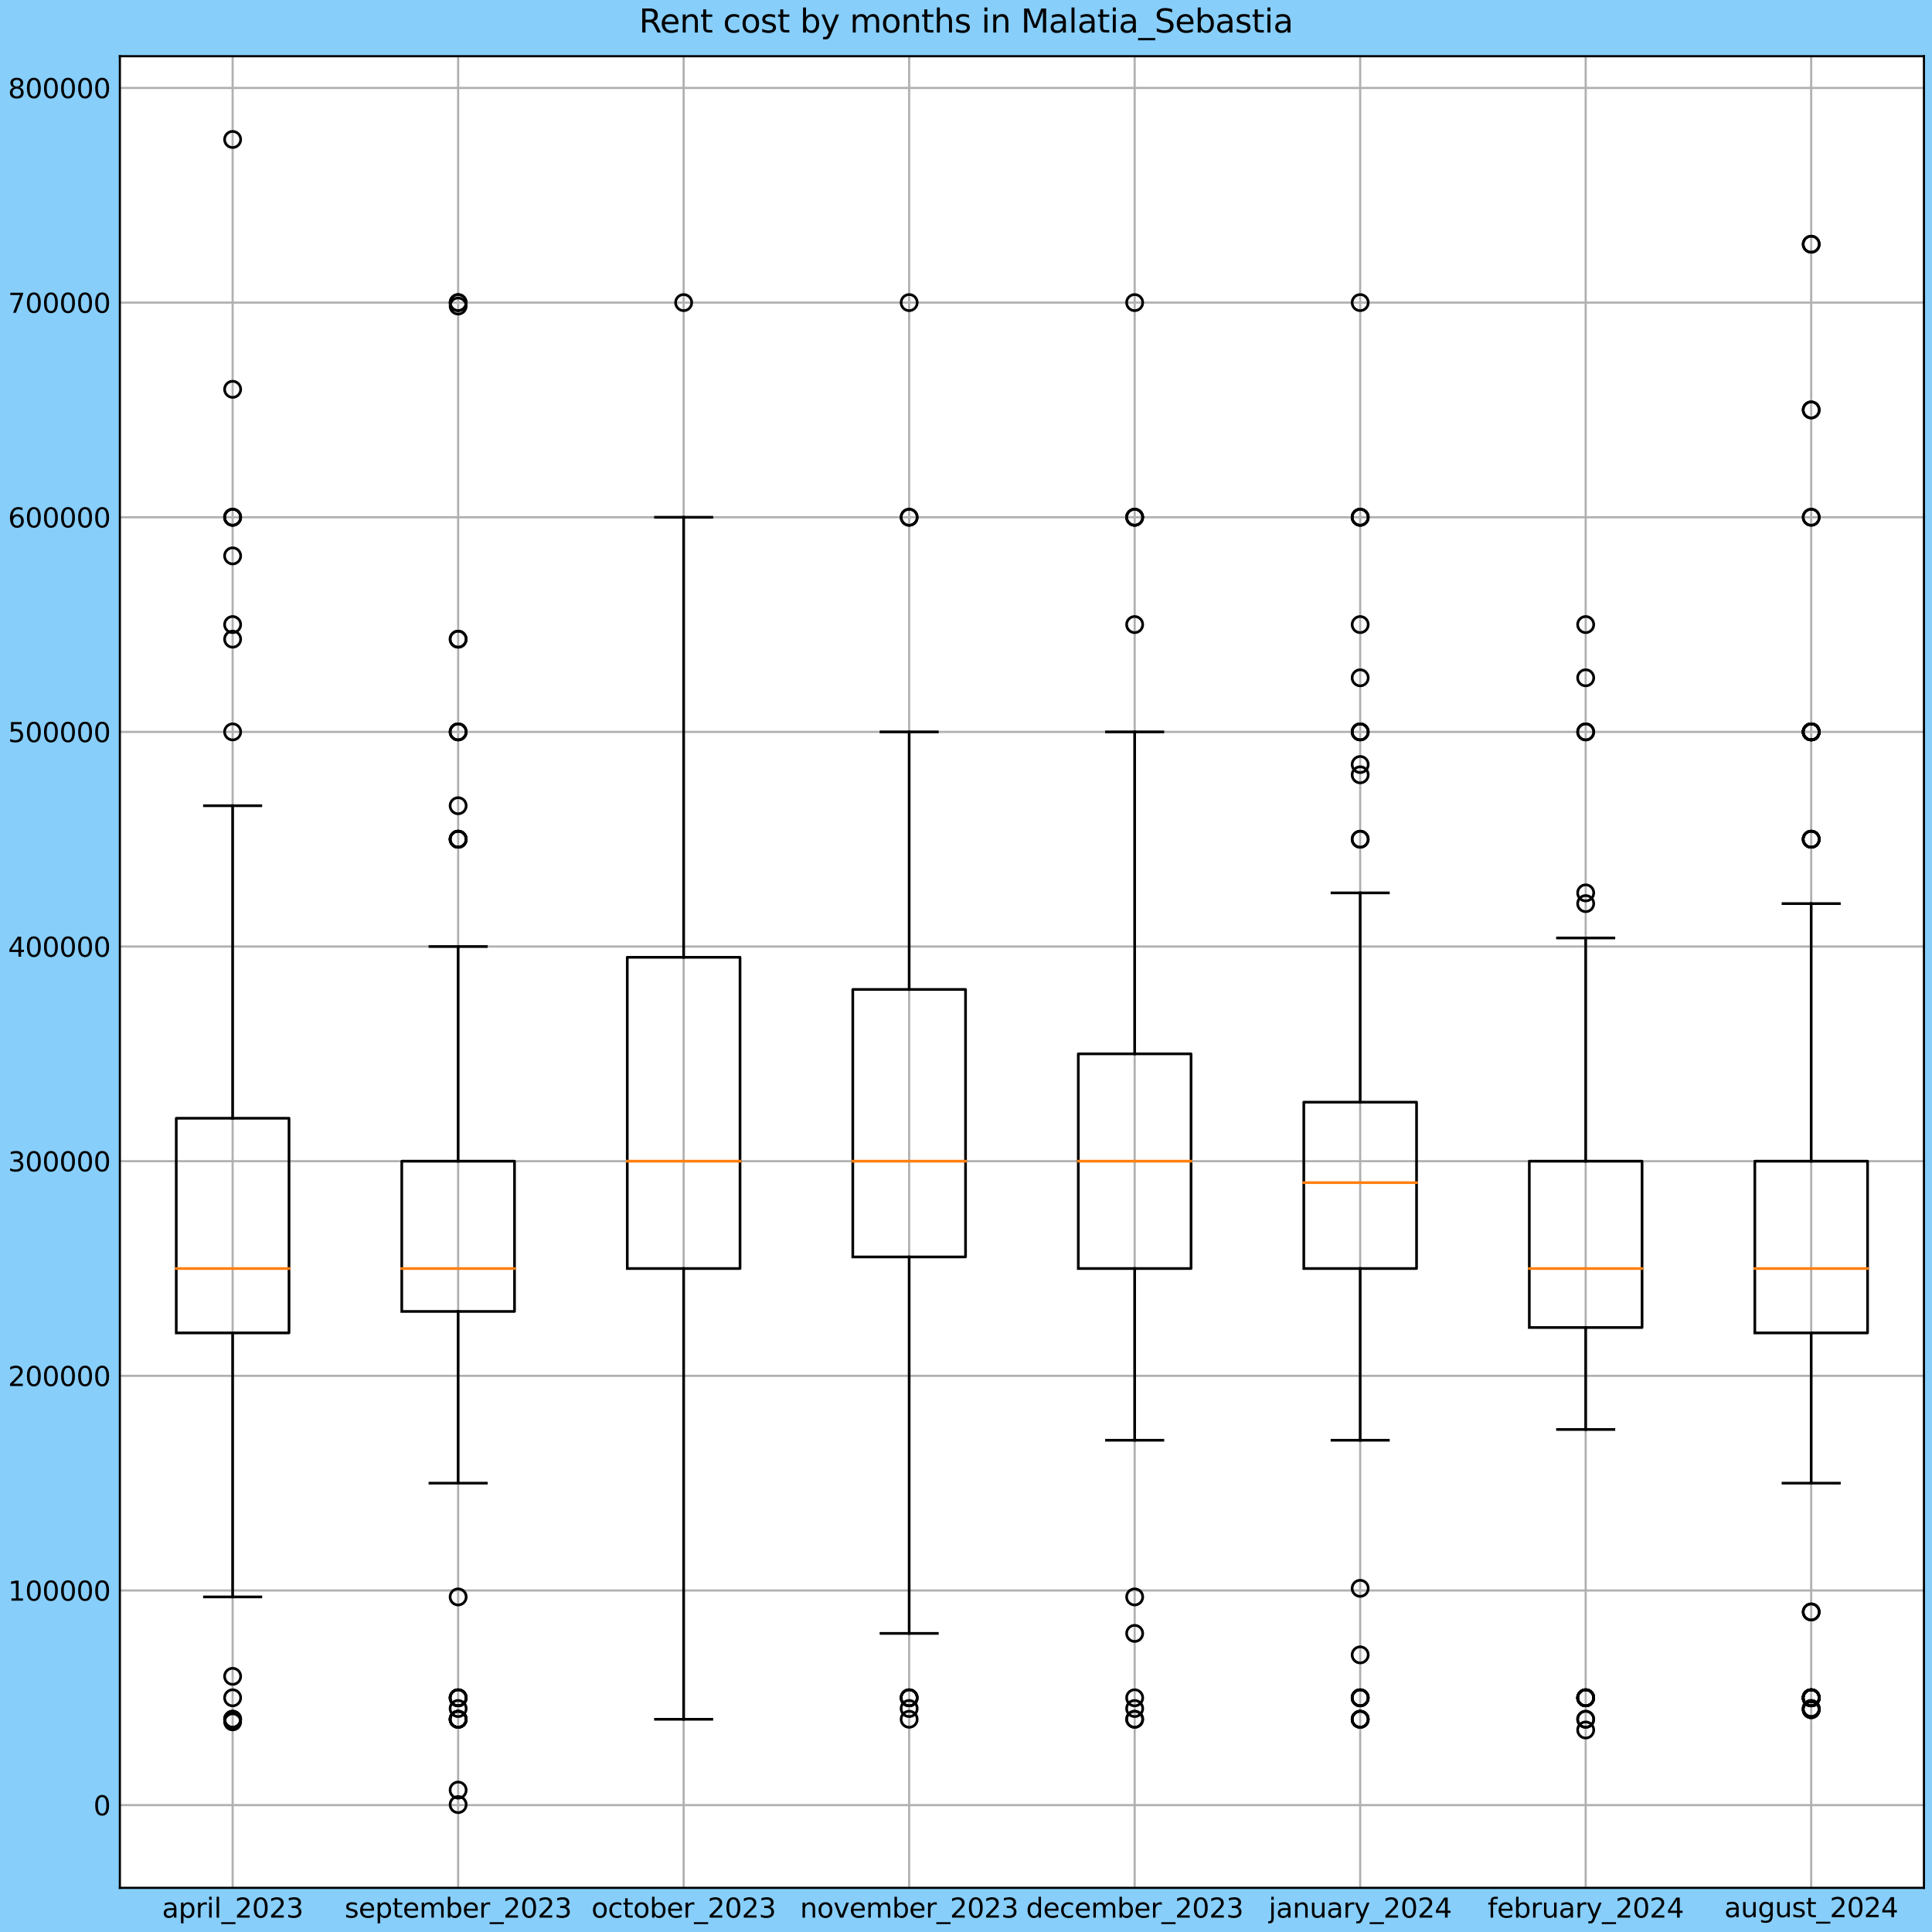 <?xml version="1.0" encoding="utf-8" standalone="no"?>
<!DOCTYPE svg PUBLIC "-//W3C//DTD SVG 1.1//EN"
  "http://www.w3.org/Graphics/SVG/1.1/DTD/svg11.dtd">
<svg xmlns:xlink="http://www.w3.org/1999/xlink" width="720pt" height="720pt" viewBox="0 0 720 720" xmlns="http://www.w3.org/2000/svg" version="1.1">
 <defs>
  <style type="text/css">*{stroke-linejoin: round; stroke-linecap: butt}</style>
 </defs>
 <g id="figure_1">
  <g id="patch_1">
   <path d="M 0 720 
L 720 720 
L 720 0 
L 0 0 
z
" style="fill: #87cefa"/>
  </g>
  <g id="axes_1">
   <g id="patch_2">
    <path d="M 44.675 703.544 
L 717 703.544 
L 717 20.948 
L 44.675 20.948 
z
" style="fill: #ffffff"/>
   </g>
   <g id="matplotlib.axis_1">
    <g id="xtick_1">
     <g id="line2d_1">
      <path d="M 86.696 703.544 
L 86.696 20.948 
" clip-path="url(#p830fafa61a)" style="fill: none; stroke: #b0b0b0; stroke-width: 0.8; stroke-linecap: square"/>
     </g>
     <g id="line2d_2"/>
     <g id="text_1">
      <!-- april_2023 -->
      <g transform="translate(60.399 714.642)scale(0.1 -0.1)">
       <defs>
        <path id="DejaVuSans-61" d="M 2194 1759 
Q 1497 1759 1228 1600 
Q 959 1441 959 1056 
Q 959 750 1161 570 
Q 1363 391 1709 391 
Q 2188 391 2477 730 
Q 2766 1069 2766 1631 
L 2766 1759 
L 2194 1759 
z
M 3341 1997 
L 3341 0 
L 2766 0 
L 2766 531 
Q 2569 213 2275 61 
Q 1981 -91 1556 -91 
Q 1019 -91 701 211 
Q 384 513 384 1019 
Q 384 1609 779 1909 
Q 1175 2209 1959 2209 
L 2766 2209 
L 2766 2266 
Q 2766 2663 2505 2880 
Q 2244 3097 1772 3097 
Q 1472 3097 1187 3025 
Q 903 2953 641 2809 
L 641 3341 
Q 956 3463 1253 3523 
Q 1550 3584 1831 3584 
Q 2591 3584 2966 3190 
Q 3341 2797 3341 1997 
z
" transform="scale(0.016)"/>
        <path id="DejaVuSans-70" d="M 1159 525 
L 1159 -1331 
L 581 -1331 
L 581 3500 
L 1159 3500 
L 1159 2969 
Q 1341 3281 1617 3432 
Q 1894 3584 2278 3584 
Q 2916 3584 3314 3078 
Q 3713 2572 3713 1747 
Q 3713 922 3314 415 
Q 2916 -91 2278 -91 
Q 1894 -91 1617 61 
Q 1341 213 1159 525 
z
M 3116 1747 
Q 3116 2381 2855 2742 
Q 2594 3103 2138 3103 
Q 1681 3103 1420 2742 
Q 1159 2381 1159 1747 
Q 1159 1113 1420 752 
Q 1681 391 2138 391 
Q 2594 391 2855 752 
Q 3116 1113 3116 1747 
z
" transform="scale(0.016)"/>
        <path id="DejaVuSans-72" d="M 2631 2963 
Q 2534 3019 2420 3045 
Q 2306 3072 2169 3072 
Q 1681 3072 1420 2755 
Q 1159 2438 1159 1844 
L 1159 0 
L 581 0 
L 581 3500 
L 1159 3500 
L 1159 2956 
Q 1341 3275 1631 3429 
Q 1922 3584 2338 3584 
Q 2397 3584 2469 3576 
Q 2541 3569 2628 3553 
L 2631 2963 
z
" transform="scale(0.016)"/>
        <path id="DejaVuSans-69" d="M 603 3500 
L 1178 3500 
L 1178 0 
L 603 0 
L 603 3500 
z
M 603 4863 
L 1178 4863 
L 1178 4134 
L 603 4134 
L 603 4863 
z
" transform="scale(0.016)"/>
        <path id="DejaVuSans-6c" d="M 603 4863 
L 1178 4863 
L 1178 0 
L 603 0 
L 603 4863 
z
" transform="scale(0.016)"/>
        <path id="DejaVuSans-5f" d="M 3263 -1063 
L 3263 -1509 
L -63 -1509 
L -63 -1063 
L 3263 -1063 
z
" transform="scale(0.016)"/>
        <path id="DejaVuSans-32" d="M 1228 531 
L 3431 531 
L 3431 0 
L 469 0 
L 469 531 
Q 828 903 1448 1529 
Q 2069 2156 2228 2338 
Q 2531 2678 2651 2914 
Q 2772 3150 2772 3378 
Q 2772 3750 2511 3984 
Q 2250 4219 1831 4219 
Q 1534 4219 1204 4116 
Q 875 4013 500 3803 
L 500 4441 
Q 881 4594 1212 4672 
Q 1544 4750 1819 4750 
Q 2544 4750 2975 4387 
Q 3406 4025 3406 3419 
Q 3406 3131 3298 2873 
Q 3191 2616 2906 2266 
Q 2828 2175 2409 1742 
Q 1991 1309 1228 531 
z
" transform="scale(0.016)"/>
        <path id="DejaVuSans-30" d="M 2034 4250 
Q 1547 4250 1301 3770 
Q 1056 3291 1056 2328 
Q 1056 1369 1301 889 
Q 1547 409 2034 409 
Q 2525 409 2770 889 
Q 3016 1369 3016 2328 
Q 3016 3291 2770 3770 
Q 2525 4250 2034 4250 
z
M 2034 4750 
Q 2819 4750 3233 4129 
Q 3647 3509 3647 2328 
Q 3647 1150 3233 529 
Q 2819 -91 2034 -91 
Q 1250 -91 836 529 
Q 422 1150 422 2328 
Q 422 3509 836 4129 
Q 1250 4750 2034 4750 
z
" transform="scale(0.016)"/>
        <path id="DejaVuSans-33" d="M 2597 2516 
Q 3050 2419 3304 2112 
Q 3559 1806 3559 1356 
Q 3559 666 3084 287 
Q 2609 -91 1734 -91 
Q 1441 -91 1130 -33 
Q 819 25 488 141 
L 488 750 
Q 750 597 1062 519 
Q 1375 441 1716 441 
Q 2309 441 2620 675 
Q 2931 909 2931 1356 
Q 2931 1769 2642 2001 
Q 2353 2234 1838 2234 
L 1294 2234 
L 1294 2753 
L 1863 2753 
Q 2328 2753 2575 2939 
Q 2822 3125 2822 3475 
Q 2822 3834 2567 4026 
Q 2313 4219 1838 4219 
Q 1578 4219 1281 4162 
Q 984 4106 628 3988 
L 628 4550 
Q 988 4650 1302 4700 
Q 1616 4750 1894 4750 
Q 2613 4750 3031 4423 
Q 3450 4097 3450 3541 
Q 3450 3153 3228 2886 
Q 3006 2619 2597 2516 
z
" transform="scale(0.016)"/>
       </defs>
       <use xlink:href="#DejaVuSans-61"/>
       <use xlink:href="#DejaVuSans-70" x="61.279"/>
       <use xlink:href="#DejaVuSans-72" x="124.756"/>
       <use xlink:href="#DejaVuSans-69" x="165.869"/>
       <use xlink:href="#DejaVuSans-6c" x="193.652"/>
       <use xlink:href="#DejaVuSans-5f" x="221.436"/>
       <use xlink:href="#DejaVuSans-32" x="271.436"/>
       <use xlink:href="#DejaVuSans-30" x="335.059"/>
       <use xlink:href="#DejaVuSans-32" x="398.682"/>
       <use xlink:href="#DejaVuSans-33" x="462.305"/>
      </g>
     </g>
    </g>
    <g id="xtick_2">
     <g id="line2d_3">
      <path d="M 170.736 703.544 
L 170.736 20.948 
" clip-path="url(#p830fafa61a)" style="fill: none; stroke: #b0b0b0; stroke-width: 0.8; stroke-linecap: square"/>
     </g>
     <g id="line2d_4"/>
     <g id="text_2">
      <!-- september_2023 -->
      <g transform="translate(128.442 714.642)scale(0.1 -0.1)">
       <defs>
        <path id="DejaVuSans-73" d="M 2834 3397 
L 2834 2853 
Q 2591 2978 2328 3040 
Q 2066 3103 1784 3103 
Q 1356 3103 1142 2972 
Q 928 2841 928 2578 
Q 928 2378 1081 2264 
Q 1234 2150 1697 2047 
L 1894 2003 
Q 2506 1872 2764 1633 
Q 3022 1394 3022 966 
Q 3022 478 2636 193 
Q 2250 -91 1575 -91 
Q 1294 -91 989 -36 
Q 684 19 347 128 
L 347 722 
Q 666 556 975 473 
Q 1284 391 1588 391 
Q 1994 391 2212 530 
Q 2431 669 2431 922 
Q 2431 1156 2273 1281 
Q 2116 1406 1581 1522 
L 1381 1569 
Q 847 1681 609 1914 
Q 372 2147 372 2553 
Q 372 3047 722 3315 
Q 1072 3584 1716 3584 
Q 2034 3584 2315 3537 
Q 2597 3491 2834 3397 
z
" transform="scale(0.016)"/>
        <path id="DejaVuSans-65" d="M 3597 1894 
L 3597 1613 
L 953 1613 
Q 991 1019 1311 708 
Q 1631 397 2203 397 
Q 2534 397 2845 478 
Q 3156 559 3463 722 
L 3463 178 
Q 3153 47 2828 -22 
Q 2503 -91 2169 -91 
Q 1331 -91 842 396 
Q 353 884 353 1716 
Q 353 2575 817 3079 
Q 1281 3584 2069 3584 
Q 2775 3584 3186 3129 
Q 3597 2675 3597 1894 
z
M 3022 2063 
Q 3016 2534 2758 2815 
Q 2500 3097 2075 3097 
Q 1594 3097 1305 2825 
Q 1016 2553 972 2059 
L 3022 2063 
z
" transform="scale(0.016)"/>
        <path id="DejaVuSans-74" d="M 1172 4494 
L 1172 3500 
L 2356 3500 
L 2356 3053 
L 1172 3053 
L 1172 1153 
Q 1172 725 1289 603 
Q 1406 481 1766 481 
L 2356 481 
L 2356 0 
L 1766 0 
Q 1100 0 847 248 
Q 594 497 594 1153 
L 594 3053 
L 172 3053 
L 172 3500 
L 594 3500 
L 594 4494 
L 1172 4494 
z
" transform="scale(0.016)"/>
        <path id="DejaVuSans-6d" d="M 3328 2828 
Q 3544 3216 3844 3400 
Q 4144 3584 4550 3584 
Q 5097 3584 5394 3201 
Q 5691 2819 5691 2113 
L 5691 0 
L 5113 0 
L 5113 2094 
Q 5113 2597 4934 2840 
Q 4756 3084 4391 3084 
Q 3944 3084 3684 2787 
Q 3425 2491 3425 1978 
L 3425 0 
L 2847 0 
L 2847 2094 
Q 2847 2600 2669 2842 
Q 2491 3084 2119 3084 
Q 1678 3084 1418 2786 
Q 1159 2488 1159 1978 
L 1159 0 
L 581 0 
L 581 3500 
L 1159 3500 
L 1159 2956 
Q 1356 3278 1631 3431 
Q 1906 3584 2284 3584 
Q 2666 3584 2933 3390 
Q 3200 3197 3328 2828 
z
" transform="scale(0.016)"/>
        <path id="DejaVuSans-62" d="M 3116 1747 
Q 3116 2381 2855 2742 
Q 2594 3103 2138 3103 
Q 1681 3103 1420 2742 
Q 1159 2381 1159 1747 
Q 1159 1113 1420 752 
Q 1681 391 2138 391 
Q 2594 391 2855 752 
Q 3116 1113 3116 1747 
z
M 1159 2969 
Q 1341 3281 1617 3432 
Q 1894 3584 2278 3584 
Q 2916 3584 3314 3078 
Q 3713 2572 3713 1747 
Q 3713 922 3314 415 
Q 2916 -91 2278 -91 
Q 1894 -91 1617 61 
Q 1341 213 1159 525 
L 1159 0 
L 581 0 
L 581 4863 
L 1159 4863 
L 1159 2969 
z
" transform="scale(0.016)"/>
       </defs>
       <use xlink:href="#DejaVuSans-73"/>
       <use xlink:href="#DejaVuSans-65" x="52.1"/>
       <use xlink:href="#DejaVuSans-70" x="113.623"/>
       <use xlink:href="#DejaVuSans-74" x="177.1"/>
       <use xlink:href="#DejaVuSans-65" x="216.309"/>
       <use xlink:href="#DejaVuSans-6d" x="277.832"/>
       <use xlink:href="#DejaVuSans-62" x="375.244"/>
       <use xlink:href="#DejaVuSans-65" x="438.721"/>
       <use xlink:href="#DejaVuSans-72" x="500.244"/>
       <use xlink:href="#DejaVuSans-5f" x="541.357"/>
       <use xlink:href="#DejaVuSans-32" x="591.357"/>
       <use xlink:href="#DejaVuSans-30" x="654.98"/>
       <use xlink:href="#DejaVuSans-32" x="718.604"/>
       <use xlink:href="#DejaVuSans-33" x="782.227"/>
      </g>
     </g>
    </g>
    <g id="xtick_3">
     <g id="line2d_5">
      <path d="M 254.777 703.544 
L 254.777 20.948 
" clip-path="url(#p830fafa61a)" style="fill: none; stroke: #b0b0b0; stroke-width: 0.8; stroke-linecap: square"/>
     </g>
     <g id="line2d_6"/>
     <g id="text_3">
      <!-- october_2023 -->
      <g transform="translate(220.417 714.642)scale(0.1 -0.1)">
       <defs>
        <path id="DejaVuSans-6f" d="M 1959 3097 
Q 1497 3097 1228 2736 
Q 959 2375 959 1747 
Q 959 1119 1226 758 
Q 1494 397 1959 397 
Q 2419 397 2687 759 
Q 2956 1122 2956 1747 
Q 2956 2369 2687 2733 
Q 2419 3097 1959 3097 
z
M 1959 3584 
Q 2709 3584 3137 3096 
Q 3566 2609 3566 1747 
Q 3566 888 3137 398 
Q 2709 -91 1959 -91 
Q 1206 -91 779 398 
Q 353 888 353 1747 
Q 353 2609 779 3096 
Q 1206 3584 1959 3584 
z
" transform="scale(0.016)"/>
        <path id="DejaVuSans-63" d="M 3122 3366 
L 3122 2828 
Q 2878 2963 2633 3030 
Q 2388 3097 2138 3097 
Q 1578 3097 1268 2742 
Q 959 2388 959 1747 
Q 959 1106 1268 751 
Q 1578 397 2138 397 
Q 2388 397 2633 464 
Q 2878 531 3122 666 
L 3122 134 
Q 2881 22 2623 -34 
Q 2366 -91 2075 -91 
Q 1284 -91 818 406 
Q 353 903 353 1747 
Q 353 2603 823 3093 
Q 1294 3584 2113 3584 
Q 2378 3584 2631 3529 
Q 2884 3475 3122 3366 
z
" transform="scale(0.016)"/>
       </defs>
       <use xlink:href="#DejaVuSans-6f"/>
       <use xlink:href="#DejaVuSans-63" x="61.182"/>
       <use xlink:href="#DejaVuSans-74" x="116.162"/>
       <use xlink:href="#DejaVuSans-6f" x="155.371"/>
       <use xlink:href="#DejaVuSans-62" x="216.553"/>
       <use xlink:href="#DejaVuSans-65" x="280.029"/>
       <use xlink:href="#DejaVuSans-72" x="341.553"/>
       <use xlink:href="#DejaVuSans-5f" x="382.666"/>
       <use xlink:href="#DejaVuSans-32" x="432.666"/>
       <use xlink:href="#DejaVuSans-30" x="496.289"/>
       <use xlink:href="#DejaVuSans-32" x="559.912"/>
       <use xlink:href="#DejaVuSans-33" x="623.535"/>
      </g>
     </g>
    </g>
    <g id="xtick_4">
     <g id="line2d_7">
      <path d="M 338.817 703.544 
L 338.817 20.948 
" clip-path="url(#p830fafa61a)" style="fill: none; stroke: #b0b0b0; stroke-width: 0.8; stroke-linecap: square"/>
     </g>
     <g id="line2d_8"/>
     <g id="text_4">
      <!-- november_2023 -->
      <g transform="translate(298.152 714.642)scale(0.1 -0.1)">
       <defs>
        <path id="DejaVuSans-6e" d="M 3513 2113 
L 3513 0 
L 2938 0 
L 2938 2094 
Q 2938 2591 2744 2837 
Q 2550 3084 2163 3084 
Q 1697 3084 1428 2787 
Q 1159 2491 1159 1978 
L 1159 0 
L 581 0 
L 581 3500 
L 1159 3500 
L 1159 2956 
Q 1366 3272 1645 3428 
Q 1925 3584 2291 3584 
Q 2894 3584 3203 3211 
Q 3513 2838 3513 2113 
z
" transform="scale(0.016)"/>
        <path id="DejaVuSans-76" d="M 191 3500 
L 800 3500 
L 1894 563 
L 2988 3500 
L 3597 3500 
L 2284 0 
L 1503 0 
L 191 3500 
z
" transform="scale(0.016)"/>
       </defs>
       <use xlink:href="#DejaVuSans-6e"/>
       <use xlink:href="#DejaVuSans-6f" x="63.379"/>
       <use xlink:href="#DejaVuSans-76" x="124.561"/>
       <use xlink:href="#DejaVuSans-65" x="183.74"/>
       <use xlink:href="#DejaVuSans-6d" x="245.264"/>
       <use xlink:href="#DejaVuSans-62" x="342.676"/>
       <use xlink:href="#DejaVuSans-65" x="406.152"/>
       <use xlink:href="#DejaVuSans-72" x="467.676"/>
       <use xlink:href="#DejaVuSans-5f" x="508.789"/>
       <use xlink:href="#DejaVuSans-32" x="558.789"/>
       <use xlink:href="#DejaVuSans-30" x="622.412"/>
       <use xlink:href="#DejaVuSans-32" x="686.035"/>
       <use xlink:href="#DejaVuSans-33" x="749.658"/>
      </g>
     </g>
    </g>
    <g id="xtick_5">
     <g id="line2d_9">
      <path d="M 422.858 703.544 
L 422.858 20.948 
" clip-path="url(#p830fafa61a)" style="fill: none; stroke: #b0b0b0; stroke-width: 0.8; stroke-linecap: square"/>
     </g>
     <g id="line2d_10"/>
     <g id="text_5">
      <!-- december_2023 -->
      <g transform="translate(382.38 714.642)scale(0.1 -0.1)">
       <defs>
        <path id="DejaVuSans-64" d="M 2906 2969 
L 2906 4863 
L 3481 4863 
L 3481 0 
L 2906 0 
L 2906 525 
Q 2725 213 2448 61 
Q 2172 -91 1784 -91 
Q 1150 -91 751 415 
Q 353 922 353 1747 
Q 353 2572 751 3078 
Q 1150 3584 1784 3584 
Q 2172 3584 2448 3432 
Q 2725 3281 2906 2969 
z
M 947 1747 
Q 947 1113 1208 752 
Q 1469 391 1925 391 
Q 2381 391 2643 752 
Q 2906 1113 2906 1747 
Q 2906 2381 2643 2742 
Q 2381 3103 1925 3103 
Q 1469 3103 1208 2742 
Q 947 2381 947 1747 
z
" transform="scale(0.016)"/>
       </defs>
       <use xlink:href="#DejaVuSans-64"/>
       <use xlink:href="#DejaVuSans-65" x="63.477"/>
       <use xlink:href="#DejaVuSans-63" x="125"/>
       <use xlink:href="#DejaVuSans-65" x="179.98"/>
       <use xlink:href="#DejaVuSans-6d" x="241.504"/>
       <use xlink:href="#DejaVuSans-62" x="338.916"/>
       <use xlink:href="#DejaVuSans-65" x="402.393"/>
       <use xlink:href="#DejaVuSans-72" x="463.916"/>
       <use xlink:href="#DejaVuSans-5f" x="505.029"/>
       <use xlink:href="#DejaVuSans-32" x="555.029"/>
       <use xlink:href="#DejaVuSans-30" x="618.652"/>
       <use xlink:href="#DejaVuSans-32" x="682.275"/>
       <use xlink:href="#DejaVuSans-33" x="745.898"/>
      </g>
     </g>
    </g>
    <g id="xtick_6">
     <g id="line2d_11">
      <path d="M 506.898 703.544 
L 506.898 20.948 
" clip-path="url(#p830fafa61a)" style="fill: none; stroke: #b0b0b0; stroke-width: 0.8; stroke-linecap: square"/>
     </g>
     <g id="line2d_12"/>
     <g id="text_6">
      <!-- january_2024 -->
      <g transform="translate(472.804 714.642)scale(0.1 -0.1)">
       <defs>
        <path id="DejaVuSans-6a" d="M 603 3500 
L 1178 3500 
L 1178 -63 
Q 1178 -731 923 -1031 
Q 669 -1331 103 -1331 
L -116 -1331 
L -116 -844 
L 38 -844 
Q 366 -844 484 -692 
Q 603 -541 603 -63 
L 603 3500 
z
M 603 4863 
L 1178 4863 
L 1178 4134 
L 603 4134 
L 603 4863 
z
" transform="scale(0.016)"/>
        <path id="DejaVuSans-75" d="M 544 1381 
L 544 3500 
L 1119 3500 
L 1119 1403 
Q 1119 906 1312 657 
Q 1506 409 1894 409 
Q 2359 409 2629 706 
Q 2900 1003 2900 1516 
L 2900 3500 
L 3475 3500 
L 3475 0 
L 2900 0 
L 2900 538 
Q 2691 219 2414 64 
Q 2138 -91 1772 -91 
Q 1169 -91 856 284 
Q 544 659 544 1381 
z
M 1991 3584 
L 1991 3584 
z
" transform="scale(0.016)"/>
        <path id="DejaVuSans-79" d="M 2059 -325 
Q 1816 -950 1584 -1140 
Q 1353 -1331 966 -1331 
L 506 -1331 
L 506 -850 
L 844 -850 
Q 1081 -850 1212 -737 
Q 1344 -625 1503 -206 
L 1606 56 
L 191 3500 
L 800 3500 
L 1894 763 
L 2988 3500 
L 3597 3500 
L 2059 -325 
z
" transform="scale(0.016)"/>
        <path id="DejaVuSans-34" d="M 2419 4116 
L 825 1625 
L 2419 1625 
L 2419 4116 
z
M 2253 4666 
L 3047 4666 
L 3047 1625 
L 3713 1625 
L 3713 1100 
L 3047 1100 
L 3047 0 
L 2419 0 
L 2419 1100 
L 313 1100 
L 313 1709 
L 2253 4666 
z
" transform="scale(0.016)"/>
       </defs>
       <use xlink:href="#DejaVuSans-6a"/>
       <use xlink:href="#DejaVuSans-61" x="27.783"/>
       <use xlink:href="#DejaVuSans-6e" x="89.062"/>
       <use xlink:href="#DejaVuSans-75" x="152.441"/>
       <use xlink:href="#DejaVuSans-61" x="215.82"/>
       <use xlink:href="#DejaVuSans-72" x="277.1"/>
       <use xlink:href="#DejaVuSans-79" x="318.213"/>
       <use xlink:href="#DejaVuSans-5f" x="377.393"/>
       <use xlink:href="#DejaVuSans-32" x="427.393"/>
       <use xlink:href="#DejaVuSans-30" x="491.016"/>
       <use xlink:href="#DejaVuSans-32" x="554.639"/>
       <use xlink:href="#DejaVuSans-34" x="618.262"/>
      </g>
     </g>
    </g>
    <g id="xtick_7">
     <g id="line2d_13">
      <path d="M 590.939 703.544 
L 590.939 20.948 
" clip-path="url(#p830fafa61a)" style="fill: none; stroke: #b0b0b0; stroke-width: 0.8; stroke-linecap: square"/>
     </g>
     <g id="line2d_14"/>
     <g id="text_7">
      <!-- february_2024 -->
      <g transform="translate(554.4 714.642)scale(0.1 -0.1)">
       <defs>
        <path id="DejaVuSans-66" d="M 2375 4863 
L 2375 4384 
L 1825 4384 
Q 1516 4384 1395 4259 
Q 1275 4134 1275 3809 
L 1275 3500 
L 2222 3500 
L 2222 3053 
L 1275 3053 
L 1275 0 
L 697 0 
L 697 3053 
L 147 3053 
L 147 3500 
L 697 3500 
L 697 3744 
Q 697 4328 969 4595 
Q 1241 4863 1831 4863 
L 2375 4863 
z
" transform="scale(0.016)"/>
       </defs>
       <use xlink:href="#DejaVuSans-66"/>
       <use xlink:href="#DejaVuSans-65" x="35.205"/>
       <use xlink:href="#DejaVuSans-62" x="96.729"/>
       <use xlink:href="#DejaVuSans-72" x="160.205"/>
       <use xlink:href="#DejaVuSans-75" x="201.318"/>
       <use xlink:href="#DejaVuSans-61" x="264.697"/>
       <use xlink:href="#DejaVuSans-72" x="325.977"/>
       <use xlink:href="#DejaVuSans-79" x="367.09"/>
       <use xlink:href="#DejaVuSans-5f" x="426.27"/>
       <use xlink:href="#DejaVuSans-32" x="476.27"/>
       <use xlink:href="#DejaVuSans-30" x="539.893"/>
       <use xlink:href="#DejaVuSans-32" x="603.516"/>
       <use xlink:href="#DejaVuSans-34" x="667.139"/>
      </g>
     </g>
    </g>
    <g id="xtick_8">
     <g id="line2d_15">
      <path d="M 674.979 703.544 
L 674.979 20.948 
" clip-path="url(#p830fafa61a)" style="fill: none; stroke: #b0b0b0; stroke-width: 0.8; stroke-linecap: square"/>
     </g>
     <g id="line2d_16"/>
     <g id="text_8">
      <!-- august_2024 -->
      <g transform="translate(642.614 714.465)scale(0.1 -0.1)">
       <defs>
        <path id="DejaVuSans-67" d="M 2906 1791 
Q 2906 2416 2648 2759 
Q 2391 3103 1925 3103 
Q 1463 3103 1205 2759 
Q 947 2416 947 1791 
Q 947 1169 1205 825 
Q 1463 481 1925 481 
Q 2391 481 2648 825 
Q 2906 1169 2906 1791 
z
M 3481 434 
Q 3481 -459 3084 -895 
Q 2688 -1331 1869 -1331 
Q 1566 -1331 1297 -1286 
Q 1028 -1241 775 -1147 
L 775 -588 
Q 1028 -725 1275 -790 
Q 1522 -856 1778 -856 
Q 2344 -856 2625 -561 
Q 2906 -266 2906 331 
L 2906 616 
Q 2728 306 2450 153 
Q 2172 0 1784 0 
Q 1141 0 747 490 
Q 353 981 353 1791 
Q 353 2603 747 3093 
Q 1141 3584 1784 3584 
Q 2172 3584 2450 3431 
Q 2728 3278 2906 2969 
L 2906 3500 
L 3481 3500 
L 3481 434 
z
" transform="scale(0.016)"/>
       </defs>
       <use xlink:href="#DejaVuSans-61"/>
       <use xlink:href="#DejaVuSans-75" x="61.279"/>
       <use xlink:href="#DejaVuSans-67" x="124.658"/>
       <use xlink:href="#DejaVuSans-75" x="188.135"/>
       <use xlink:href="#DejaVuSans-73" x="251.514"/>
       <use xlink:href="#DejaVuSans-74" x="303.613"/>
       <use xlink:href="#DejaVuSans-5f" x="342.822"/>
       <use xlink:href="#DejaVuSans-32" x="392.822"/>
       <use xlink:href="#DejaVuSans-30" x="456.445"/>
       <use xlink:href="#DejaVuSans-32" x="520.068"/>
       <use xlink:href="#DejaVuSans-34" x="583.691"/>
      </g>
     </g>
    </g>
   </g>
   <g id="matplotlib.axis_2">
    <g id="ytick_1">
     <g id="line2d_17">
      <path d="M 44.675 672.716 
L 717 672.716 
" clip-path="url(#p830fafa61a)" style="fill: none; stroke: #b0b0b0; stroke-width: 0.8; stroke-linecap: square"/>
     </g>
     <g id="line2d_18"/>
     <g id="text_9">
      <!-- 0 -->
      <g transform="translate(34.813 676.516)scale(0.1 -0.1)">
       <use xlink:href="#DejaVuSans-30"/>
      </g>
     </g>
    </g>
    <g id="ytick_2">
     <g id="line2d_19">
      <path d="M 44.675 592.724 
L 717 592.724 
" clip-path="url(#p830fafa61a)" style="fill: none; stroke: #b0b0b0; stroke-width: 0.8; stroke-linecap: square"/>
     </g>
     <g id="line2d_20"/>
     <g id="text_10">
      <!-- 100000 -->
      <g transform="translate(3 596.523)scale(0.1 -0.1)">
       <defs>
        <path id="DejaVuSans-31" d="M 794 531 
L 1825 531 
L 1825 4091 
L 703 3866 
L 703 4441 
L 1819 4666 
L 2450 4666 
L 2450 531 
L 3481 531 
L 3481 0 
L 794 0 
L 794 531 
z
" transform="scale(0.016)"/>
       </defs>
       <use xlink:href="#DejaVuSans-31"/>
       <use xlink:href="#DejaVuSans-30" x="63.623"/>
       <use xlink:href="#DejaVuSans-30" x="127.246"/>
       <use xlink:href="#DejaVuSans-30" x="190.869"/>
       <use xlink:href="#DejaVuSans-30" x="254.492"/>
       <use xlink:href="#DejaVuSans-30" x="318.115"/>
      </g>
     </g>
    </g>
    <g id="ytick_3">
     <g id="line2d_21">
      <path d="M 44.675 512.732 
L 717 512.732 
" clip-path="url(#p830fafa61a)" style="fill: none; stroke: #b0b0b0; stroke-width: 0.8; stroke-linecap: square"/>
     </g>
     <g id="line2d_22"/>
     <g id="text_11">
      <!-- 200000 -->
      <g transform="translate(3 516.531)scale(0.1 -0.1)">
       <use xlink:href="#DejaVuSans-32"/>
       <use xlink:href="#DejaVuSans-30" x="63.623"/>
       <use xlink:href="#DejaVuSans-30" x="127.246"/>
       <use xlink:href="#DejaVuSans-30" x="190.869"/>
       <use xlink:href="#DejaVuSans-30" x="254.492"/>
       <use xlink:href="#DejaVuSans-30" x="318.115"/>
      </g>
     </g>
    </g>
    <g id="ytick_4">
     <g id="line2d_23">
      <path d="M 44.675 432.739 
L 717 432.739 
" clip-path="url(#p830fafa61a)" style="fill: none; stroke: #b0b0b0; stroke-width: 0.8; stroke-linecap: square"/>
     </g>
     <g id="line2d_24"/>
     <g id="text_12">
      <!-- 300000 -->
      <g transform="translate(3 436.538)scale(0.1 -0.1)">
       <use xlink:href="#DejaVuSans-33"/>
       <use xlink:href="#DejaVuSans-30" x="63.623"/>
       <use xlink:href="#DejaVuSans-30" x="127.246"/>
       <use xlink:href="#DejaVuSans-30" x="190.869"/>
       <use xlink:href="#DejaVuSans-30" x="254.492"/>
       <use xlink:href="#DejaVuSans-30" x="318.115"/>
      </g>
     </g>
    </g>
    <g id="ytick_5">
     <g id="line2d_25">
      <path d="M 44.675 352.747 
L 717 352.747 
" clip-path="url(#p830fafa61a)" style="fill: none; stroke: #b0b0b0; stroke-width: 0.8; stroke-linecap: square"/>
     </g>
     <g id="line2d_26"/>
     <g id="text_13">
      <!-- 400000 -->
      <g transform="translate(3 356.546)scale(0.1 -0.1)">
       <use xlink:href="#DejaVuSans-34"/>
       <use xlink:href="#DejaVuSans-30" x="63.623"/>
       <use xlink:href="#DejaVuSans-30" x="127.246"/>
       <use xlink:href="#DejaVuSans-30" x="190.869"/>
       <use xlink:href="#DejaVuSans-30" x="254.492"/>
       <use xlink:href="#DejaVuSans-30" x="318.115"/>
      </g>
     </g>
    </g>
    <g id="ytick_6">
     <g id="line2d_27">
      <path d="M 44.675 272.754 
L 717 272.754 
" clip-path="url(#p830fafa61a)" style="fill: none; stroke: #b0b0b0; stroke-width: 0.8; stroke-linecap: square"/>
     </g>
     <g id="line2d_28"/>
     <g id="text_14">
      <!-- 500000 -->
      <g transform="translate(3 276.554)scale(0.1 -0.1)">
       <defs>
        <path id="DejaVuSans-35" d="M 691 4666 
L 3169 4666 
L 3169 4134 
L 1269 4134 
L 1269 2991 
Q 1406 3038 1543 3061 
Q 1681 3084 1819 3084 
Q 2600 3084 3056 2656 
Q 3513 2228 3513 1497 
Q 3513 744 3044 326 
Q 2575 -91 1722 -91 
Q 1428 -91 1123 -41 
Q 819 9 494 109 
L 494 744 
Q 775 591 1075 516 
Q 1375 441 1709 441 
Q 2250 441 2565 725 
Q 2881 1009 2881 1497 
Q 2881 1984 2565 2268 
Q 2250 2553 1709 2553 
Q 1456 2553 1204 2497 
Q 953 2441 691 2322 
L 691 4666 
z
" transform="scale(0.016)"/>
       </defs>
       <use xlink:href="#DejaVuSans-35"/>
       <use xlink:href="#DejaVuSans-30" x="63.623"/>
       <use xlink:href="#DejaVuSans-30" x="127.246"/>
       <use xlink:href="#DejaVuSans-30" x="190.869"/>
       <use xlink:href="#DejaVuSans-30" x="254.492"/>
       <use xlink:href="#DejaVuSans-30" x="318.115"/>
      </g>
     </g>
    </g>
    <g id="ytick_7">
     <g id="line2d_29">
      <path d="M 44.675 192.762 
L 717 192.762 
" clip-path="url(#p830fafa61a)" style="fill: none; stroke: #b0b0b0; stroke-width: 0.8; stroke-linecap: square"/>
     </g>
     <g id="line2d_30"/>
     <g id="text_15">
      <!-- 600000 -->
      <g transform="translate(3 196.561)scale(0.1 -0.1)">
       <defs>
        <path id="DejaVuSans-36" d="M 2113 2584 
Q 1688 2584 1439 2293 
Q 1191 2003 1191 1497 
Q 1191 994 1439 701 
Q 1688 409 2113 409 
Q 2538 409 2786 701 
Q 3034 994 3034 1497 
Q 3034 2003 2786 2293 
Q 2538 2584 2113 2584 
z
M 3366 4563 
L 3366 3988 
Q 3128 4100 2886 4159 
Q 2644 4219 2406 4219 
Q 1781 4219 1451 3797 
Q 1122 3375 1075 2522 
Q 1259 2794 1537 2939 
Q 1816 3084 2150 3084 
Q 2853 3084 3261 2657 
Q 3669 2231 3669 1497 
Q 3669 778 3244 343 
Q 2819 -91 2113 -91 
Q 1303 -91 875 529 
Q 447 1150 447 2328 
Q 447 3434 972 4092 
Q 1497 4750 2381 4750 
Q 2619 4750 2861 4703 
Q 3103 4656 3366 4563 
z
" transform="scale(0.016)"/>
       </defs>
       <use xlink:href="#DejaVuSans-36"/>
       <use xlink:href="#DejaVuSans-30" x="63.623"/>
       <use xlink:href="#DejaVuSans-30" x="127.246"/>
       <use xlink:href="#DejaVuSans-30" x="190.869"/>
       <use xlink:href="#DejaVuSans-30" x="254.492"/>
       <use xlink:href="#DejaVuSans-30" x="318.115"/>
      </g>
     </g>
    </g>
    <g id="ytick_8">
     <g id="line2d_31">
      <path d="M 44.675 112.77 
L 717 112.77 
" clip-path="url(#p830fafa61a)" style="fill: none; stroke: #b0b0b0; stroke-width: 0.8; stroke-linecap: square"/>
     </g>
     <g id="line2d_32"/>
     <g id="text_16">
      <!-- 700000 -->
      <g transform="translate(3 116.569)scale(0.1 -0.1)">
       <defs>
        <path id="DejaVuSans-37" d="M 525 4666 
L 3525 4666 
L 3525 4397 
L 1831 0 
L 1172 0 
L 2766 4134 
L 525 4134 
L 525 4666 
z
" transform="scale(0.016)"/>
       </defs>
       <use xlink:href="#DejaVuSans-37"/>
       <use xlink:href="#DejaVuSans-30" x="63.623"/>
       <use xlink:href="#DejaVuSans-30" x="127.246"/>
       <use xlink:href="#DejaVuSans-30" x="190.869"/>
       <use xlink:href="#DejaVuSans-30" x="254.492"/>
       <use xlink:href="#DejaVuSans-30" x="318.115"/>
      </g>
     </g>
    </g>
    <g id="ytick_9">
     <g id="line2d_33">
      <path d="M 44.675 32.777 
L 717 32.777 
" clip-path="url(#p830fafa61a)" style="fill: none; stroke: #b0b0b0; stroke-width: 0.8; stroke-linecap: square"/>
     </g>
     <g id="line2d_34"/>
     <g id="text_17">
      <!-- 800000 -->
      <g transform="translate(3 36.576)scale(0.1 -0.1)">
       <defs>
        <path id="DejaVuSans-38" d="M 2034 2216 
Q 1584 2216 1326 1975 
Q 1069 1734 1069 1313 
Q 1069 891 1326 650 
Q 1584 409 2034 409 
Q 2484 409 2743 651 
Q 3003 894 3003 1313 
Q 3003 1734 2745 1975 
Q 2488 2216 2034 2216 
z
M 1403 2484 
Q 997 2584 770 2862 
Q 544 3141 544 3541 
Q 544 4100 942 4425 
Q 1341 4750 2034 4750 
Q 2731 4750 3128 4425 
Q 3525 4100 3525 3541 
Q 3525 3141 3298 2862 
Q 3072 2584 2669 2484 
Q 3125 2378 3379 2068 
Q 3634 1759 3634 1313 
Q 3634 634 3220 271 
Q 2806 -91 2034 -91 
Q 1263 -91 848 271 
Q 434 634 434 1313 
Q 434 1759 690 2068 
Q 947 2378 1403 2484 
z
M 1172 3481 
Q 1172 3119 1398 2916 
Q 1625 2713 2034 2713 
Q 2441 2713 2670 2916 
Q 2900 3119 2900 3481 
Q 2900 3844 2670 4047 
Q 2441 4250 2034 4250 
Q 1625 4250 1398 4047 
Q 1172 3844 1172 3481 
z
" transform="scale(0.016)"/>
       </defs>
       <use xlink:href="#DejaVuSans-38"/>
       <use xlink:href="#DejaVuSans-30" x="63.623"/>
       <use xlink:href="#DejaVuSans-30" x="127.246"/>
       <use xlink:href="#DejaVuSans-30" x="190.869"/>
       <use xlink:href="#DejaVuSans-30" x="254.492"/>
       <use xlink:href="#DejaVuSans-30" x="318.115"/>
      </g>
     </g>
    </g>
   </g>
   <g id="line2d_35">
    <path d="M 65.685 496.733 
L 107.706 496.733 
L 107.706 416.741 
L 65.685 416.741 
L 65.685 496.733 
" clip-path="url(#p830fafa61a)" style="fill: none; stroke: #000000; stroke-linecap: square"/>
   </g>
   <g id="line2d_36">
    <path d="M 86.696 496.733 
L 86.696 595.124 
" clip-path="url(#p830fafa61a)" style="fill: none; stroke: #000000; stroke-linecap: square"/>
   </g>
   <g id="line2d_37">
    <path d="M 86.696 416.741 
L 86.696 300.272 
" clip-path="url(#p830fafa61a)" style="fill: none; stroke: #000000; stroke-linecap: square"/>
   </g>
   <g id="line2d_38">
    <path d="M 76.19 595.124 
L 97.201 595.124 
" clip-path="url(#p830fafa61a)" style="fill: none; stroke: #000000; stroke-linecap: square"/>
   </g>
   <g id="line2d_39">
    <path d="M 76.19 300.272 
L 97.201 300.272 
" clip-path="url(#p830fafa61a)" style="fill: none; stroke: #000000; stroke-linecap: square"/>
   </g>
   <g id="line2d_40">
    <defs>
     <path id="m5a6e3d0444" d="M 0 3 
C 0.796 3 1.559 2.684 2.121 2.121 
C 2.684 1.559 3 0.796 3 0 
C 3 -0.796 2.684 -1.559 2.121 -2.121 
C 1.559 -2.684 0.796 -3 0 -3 
C -0.796 -3 -1.559 -2.684 -2.121 -2.121 
C -2.684 -1.559 -3 -0.796 -3 0 
C -3 0.796 -2.684 1.559 -2.121 2.121 
C -1.559 2.684 -0.796 3 0 3 
z
" style="stroke: #000000"/>
    </defs>
    <g clip-path="url(#p830fafa61a)">
     <use xlink:href="#m5a6e3d0444" x="86.696" y="641.679" style="fill-opacity: 0; stroke: #000000"/>
     <use xlink:href="#m5a6e3d0444" x="86.696" y="640.719" style="fill-opacity: 0; stroke: #000000"/>
     <use xlink:href="#m5a6e3d0444" x="86.696" y="640.719" style="fill-opacity: 0; stroke: #000000"/>
     <use xlink:href="#m5a6e3d0444" x="86.696" y="640.719" style="fill-opacity: 0; stroke: #000000"/>
     <use xlink:href="#m5a6e3d0444" x="86.696" y="624.721" style="fill-opacity: 0; stroke: #000000"/>
     <use xlink:href="#m5a6e3d0444" x="86.696" y="632.72" style="fill-opacity: 0; stroke: #000000"/>
     <use xlink:href="#m5a6e3d0444" x="86.696" y="238.198" style="fill-opacity: 0; stroke: #000000"/>
     <use xlink:href="#m5a6e3d0444" x="86.696" y="272.754" style="fill-opacity: 0; stroke: #000000"/>
     <use xlink:href="#m5a6e3d0444" x="86.696" y="51.975" style="fill-opacity: 0; stroke: #000000"/>
     <use xlink:href="#m5a6e3d0444" x="86.696" y="232.758" style="fill-opacity: 0; stroke: #000000"/>
     <use xlink:href="#m5a6e3d0444" x="86.696" y="192.762" style="fill-opacity: 0; stroke: #000000"/>
     <use xlink:href="#m5a6e3d0444" x="86.696" y="207.161" style="fill-opacity: 0; stroke: #000000"/>
     <use xlink:href="#m5a6e3d0444" x="86.696" y="192.762" style="fill-opacity: 0; stroke: #000000"/>
     <use xlink:href="#m5a6e3d0444" x="86.696" y="192.762" style="fill-opacity: 0; stroke: #000000"/>
     <use xlink:href="#m5a6e3d0444" x="86.696" y="145.086" style="fill-opacity: 0; stroke: #000000"/>
    </g>
   </g>
   <g id="line2d_41">
    <path d="M 149.726 488.734 
L 191.746 488.734 
L 191.746 432.739 
L 149.726 432.739 
L 149.726 488.734 
" clip-path="url(#p830fafa61a)" style="fill: none; stroke: #000000; stroke-linecap: square"/>
   </g>
   <g id="line2d_42">
    <path d="M 170.736 488.734 
L 170.736 552.728 
" clip-path="url(#p830fafa61a)" style="fill: none; stroke: #000000; stroke-linecap: square"/>
   </g>
   <g id="line2d_43">
    <path d="M 170.736 432.739 
L 170.736 352.747 
" clip-path="url(#p830fafa61a)" style="fill: none; stroke: #000000; stroke-linecap: square"/>
   </g>
   <g id="line2d_44">
    <path d="M 160.231 552.728 
L 181.241 552.728 
" clip-path="url(#p830fafa61a)" style="fill: none; stroke: #000000; stroke-linecap: square"/>
   </g>
   <g id="line2d_45">
    <path d="M 160.231 352.747 
L 181.241 352.747 
" clip-path="url(#p830fafa61a)" style="fill: none; stroke: #000000; stroke-linecap: square"/>
   </g>
   <g id="line2d_46">
    <g clip-path="url(#p830fafa61a)">
     <use xlink:href="#m5a6e3d0444" x="170.736" y="672.516" style="fill-opacity: 0; stroke: #000000"/>
     <use xlink:href="#m5a6e3d0444" x="170.736" y="632.72" style="fill-opacity: 0; stroke: #000000"/>
     <use xlink:href="#m5a6e3d0444" x="170.736" y="640.719" style="fill-opacity: 0; stroke: #000000"/>
     <use xlink:href="#m5a6e3d0444" x="170.736" y="640.719" style="fill-opacity: 0; stroke: #000000"/>
     <use xlink:href="#m5a6e3d0444" x="170.736" y="595.124" style="fill-opacity: 0; stroke: #000000"/>
     <use xlink:href="#m5a6e3d0444" x="170.736" y="632.72" style="fill-opacity: 0; stroke: #000000"/>
     <use xlink:href="#m5a6e3d0444" x="170.736" y="632.72" style="fill-opacity: 0; stroke: #000000"/>
     <use xlink:href="#m5a6e3d0444" x="170.736" y="632.72" style="fill-opacity: 0; stroke: #000000"/>
     <use xlink:href="#m5a6e3d0444" x="170.736" y="667.117" style="fill-opacity: 0; stroke: #000000"/>
     <use xlink:href="#m5a6e3d0444" x="170.736" y="636.72" style="fill-opacity: 0; stroke: #000000"/>
     <use xlink:href="#m5a6e3d0444" x="170.736" y="640.719" style="fill-opacity: 0; stroke: #000000"/>
     <use xlink:href="#m5a6e3d0444" x="170.736" y="640.719" style="fill-opacity: 0; stroke: #000000"/>
     <use xlink:href="#m5a6e3d0444" x="170.736" y="640.719" style="fill-opacity: 0; stroke: #000000"/>
     <use xlink:href="#m5a6e3d0444" x="170.736" y="238.198" style="fill-opacity: 0; stroke: #000000"/>
     <use xlink:href="#m5a6e3d0444" x="170.736" y="312.751" style="fill-opacity: 0; stroke: #000000"/>
     <use xlink:href="#m5a6e3d0444" x="170.736" y="272.754" style="fill-opacity: 0; stroke: #000000"/>
     <use xlink:href="#m5a6e3d0444" x="170.736" y="272.754" style="fill-opacity: 0; stroke: #000000"/>
     <use xlink:href="#m5a6e3d0444" x="170.736" y="272.754" style="fill-opacity: 0; stroke: #000000"/>
     <use xlink:href="#m5a6e3d0444" x="170.736" y="112.77" style="fill-opacity: 0; stroke: #000000"/>
     <use xlink:href="#m5a6e3d0444" x="170.736" y="238.198" style="fill-opacity: 0; stroke: #000000"/>
     <use xlink:href="#m5a6e3d0444" x="170.736" y="112.77" style="fill-opacity: 0; stroke: #000000"/>
     <use xlink:href="#m5a6e3d0444" x="170.736" y="312.751" style="fill-opacity: 0; stroke: #000000"/>
     <use xlink:href="#m5a6e3d0444" x="170.736" y="312.751" style="fill-opacity: 0; stroke: #000000"/>
     <use xlink:href="#m5a6e3d0444" x="170.736" y="114.049" style="fill-opacity: 0; stroke: #000000"/>
     <use xlink:href="#m5a6e3d0444" x="170.736" y="312.751" style="fill-opacity: 0; stroke: #000000"/>
     <use xlink:href="#m5a6e3d0444" x="170.736" y="300.272" style="fill-opacity: 0; stroke: #000000"/>
     <use xlink:href="#m5a6e3d0444" x="170.736" y="312.751" style="fill-opacity: 0; stroke: #000000"/>
    </g>
   </g>
   <g id="line2d_47">
    <path d="M 233.767 472.735 
L 275.787 472.735 
L 275.787 356.746 
L 233.767 356.746 
L 233.767 472.735 
" clip-path="url(#p830fafa61a)" style="fill: none; stroke: #000000; stroke-linecap: square"/>
   </g>
   <g id="line2d_48">
    <path d="M 254.777 472.735 
L 254.777 640.719 
" clip-path="url(#p830fafa61a)" style="fill: none; stroke: #000000; stroke-linecap: square"/>
   </g>
   <g id="line2d_49">
    <path d="M 254.777 356.746 
L 254.777 192.762 
" clip-path="url(#p830fafa61a)" style="fill: none; stroke: #000000; stroke-linecap: square"/>
   </g>
   <g id="line2d_50">
    <path d="M 244.272 640.719 
L 265.282 640.719 
" clip-path="url(#p830fafa61a)" style="fill: none; stroke: #000000; stroke-linecap: square"/>
   </g>
   <g id="line2d_51">
    <path d="M 244.272 192.762 
L 265.282 192.762 
" clip-path="url(#p830fafa61a)" style="fill: none; stroke: #000000; stroke-linecap: square"/>
   </g>
   <g id="line2d_52">
    <g clip-path="url(#p830fafa61a)">
     <use xlink:href="#m5a6e3d0444" x="254.777" y="112.77" style="fill-opacity: 0; stroke: #000000"/>
    </g>
   </g>
   <g id="line2d_53">
    <path d="M 317.807 468.416 
L 359.827 468.416 
L 359.827 368.745 
L 317.807 368.745 
L 317.807 468.416 
" clip-path="url(#p830fafa61a)" style="fill: none; stroke: #000000; stroke-linecap: square"/>
   </g>
   <g id="line2d_54">
    <path d="M 338.817 468.416 
L 338.817 608.722 
" clip-path="url(#p830fafa61a)" style="fill: none; stroke: #000000; stroke-linecap: square"/>
   </g>
   <g id="line2d_55">
    <path d="M 338.817 368.745 
L 338.817 272.754 
" clip-path="url(#p830fafa61a)" style="fill: none; stroke: #000000; stroke-linecap: square"/>
   </g>
   <g id="line2d_56">
    <path d="M 328.312 608.722 
L 349.322 608.722 
" clip-path="url(#p830fafa61a)" style="fill: none; stroke: #000000; stroke-linecap: square"/>
   </g>
   <g id="line2d_57">
    <path d="M 328.312 272.754 
L 349.322 272.754 
" clip-path="url(#p830fafa61a)" style="fill: none; stroke: #000000; stroke-linecap: square"/>
   </g>
   <g id="line2d_58">
    <g clip-path="url(#p830fafa61a)">
     <use xlink:href="#m5a6e3d0444" x="338.817" y="632.72" style="fill-opacity: 0; stroke: #000000"/>
     <use xlink:href="#m5a6e3d0444" x="338.817" y="636.72" style="fill-opacity: 0; stroke: #000000"/>
     <use xlink:href="#m5a6e3d0444" x="338.817" y="640.719" style="fill-opacity: 0; stroke: #000000"/>
     <use xlink:href="#m5a6e3d0444" x="338.817" y="632.72" style="fill-opacity: 0; stroke: #000000"/>
     <use xlink:href="#m5a6e3d0444" x="338.817" y="632.72" style="fill-opacity: 0; stroke: #000000"/>
     <use xlink:href="#m5a6e3d0444" x="338.817" y="112.77" style="fill-opacity: 0; stroke: #000000"/>
     <use xlink:href="#m5a6e3d0444" x="338.817" y="192.762" style="fill-opacity: 0; stroke: #000000"/>
     <use xlink:href="#m5a6e3d0444" x="338.817" y="192.762" style="fill-opacity: 0; stroke: #000000"/>
    </g>
   </g>
   <g id="line2d_59">
    <path d="M 401.848 472.735 
L 443.868 472.735 
L 443.868 392.743 
L 401.848 392.743 
L 401.848 472.735 
" clip-path="url(#p830fafa61a)" style="fill: none; stroke: #000000; stroke-linecap: square"/>
   </g>
   <g id="line2d_60">
    <path d="M 422.858 472.735 
L 422.858 536.729 
" clip-path="url(#p830fafa61a)" style="fill: none; stroke: #000000; stroke-linecap: square"/>
   </g>
   <g id="line2d_61">
    <path d="M 422.858 392.743 
L 422.858 272.754 
" clip-path="url(#p830fafa61a)" style="fill: none; stroke: #000000; stroke-linecap: square"/>
   </g>
   <g id="line2d_62">
    <path d="M 412.353 536.729 
L 433.363 536.729 
" clip-path="url(#p830fafa61a)" style="fill: none; stroke: #000000; stroke-linecap: square"/>
   </g>
   <g id="line2d_63">
    <path d="M 412.353 272.754 
L 433.363 272.754 
" clip-path="url(#p830fafa61a)" style="fill: none; stroke: #000000; stroke-linecap: square"/>
   </g>
   <g id="line2d_64">
    <g clip-path="url(#p830fafa61a)">
     <use xlink:href="#m5a6e3d0444" x="422.858" y="595.124" style="fill-opacity: 0; stroke: #000000"/>
     <use xlink:href="#m5a6e3d0444" x="422.858" y="640.719" style="fill-opacity: 0; stroke: #000000"/>
     <use xlink:href="#m5a6e3d0444" x="422.858" y="632.72" style="fill-opacity: 0; stroke: #000000"/>
     <use xlink:href="#m5a6e3d0444" x="422.858" y="640.719" style="fill-opacity: 0; stroke: #000000"/>
     <use xlink:href="#m5a6e3d0444" x="422.858" y="608.722" style="fill-opacity: 0; stroke: #000000"/>
     <use xlink:href="#m5a6e3d0444" x="422.858" y="636.72" style="fill-opacity: 0; stroke: #000000"/>
     <use xlink:href="#m5a6e3d0444" x="422.858" y="192.762" style="fill-opacity: 0; stroke: #000000"/>
     <use xlink:href="#m5a6e3d0444" x="422.858" y="192.762" style="fill-opacity: 0; stroke: #000000"/>
     <use xlink:href="#m5a6e3d0444" x="422.858" y="232.758" style="fill-opacity: 0; stroke: #000000"/>
     <use xlink:href="#m5a6e3d0444" x="422.858" y="112.77" style="fill-opacity: 0; stroke: #000000"/>
     <use xlink:href="#m5a6e3d0444" x="422.858" y="192.762" style="fill-opacity: 0; stroke: #000000"/>
    </g>
   </g>
   <g id="line2d_65">
    <path d="M 485.888 472.735 
L 527.908 472.735 
L 527.908 410.741 
L 485.888 410.741 
L 485.888 472.735 
" clip-path="url(#p830fafa61a)" style="fill: none; stroke: #000000; stroke-linecap: square"/>
   </g>
   <g id="line2d_66">
    <path d="M 506.898 472.735 
L 506.898 536.729 
" clip-path="url(#p830fafa61a)" style="fill: none; stroke: #000000; stroke-linecap: square"/>
   </g>
   <g id="line2d_67">
    <path d="M 506.898 410.741 
L 506.898 332.749 
" clip-path="url(#p830fafa61a)" style="fill: none; stroke: #000000; stroke-linecap: square"/>
   </g>
   <g id="line2d_68">
    <path d="M 496.393 536.729 
L 517.403 536.729 
" clip-path="url(#p830fafa61a)" style="fill: none; stroke: #000000; stroke-linecap: square"/>
   </g>
   <g id="line2d_69">
    <path d="M 496.393 332.749 
L 517.403 332.749 
" clip-path="url(#p830fafa61a)" style="fill: none; stroke: #000000; stroke-linecap: square"/>
   </g>
   <g id="line2d_70">
    <g clip-path="url(#p830fafa61a)">
     <use xlink:href="#m5a6e3d0444" x="506.898" y="591.924" style="fill-opacity: 0; stroke: #000000"/>
     <use xlink:href="#m5a6e3d0444" x="506.898" y="632.72" style="fill-opacity: 0; stroke: #000000"/>
     <use xlink:href="#m5a6e3d0444" x="506.898" y="632.72" style="fill-opacity: 0; stroke: #000000"/>
     <use xlink:href="#m5a6e3d0444" x="506.898" y="632.72" style="fill-opacity: 0; stroke: #000000"/>
     <use xlink:href="#m5a6e3d0444" x="506.898" y="640.719" style="fill-opacity: 0; stroke: #000000"/>
     <use xlink:href="#m5a6e3d0444" x="506.898" y="640.719" style="fill-opacity: 0; stroke: #000000"/>
     <use xlink:href="#m5a6e3d0444" x="506.898" y="632.72" style="fill-opacity: 0; stroke: #000000"/>
     <use xlink:href="#m5a6e3d0444" x="506.898" y="640.719" style="fill-opacity: 0; stroke: #000000"/>
     <use xlink:href="#m5a6e3d0444" x="506.898" y="640.719" style="fill-opacity: 0; stroke: #000000"/>
     <use xlink:href="#m5a6e3d0444" x="506.898" y="616.722" style="fill-opacity: 0; stroke: #000000"/>
     <use xlink:href="#m5a6e3d0444" x="506.898" y="284.913" style="fill-opacity: 0; stroke: #000000"/>
     <use xlink:href="#m5a6e3d0444" x="506.898" y="312.751" style="fill-opacity: 0; stroke: #000000"/>
     <use xlink:href="#m5a6e3d0444" x="506.898" y="312.751" style="fill-opacity: 0; stroke: #000000"/>
     <use xlink:href="#m5a6e3d0444" x="506.898" y="192.762" style="fill-opacity: 0; stroke: #000000"/>
     <use xlink:href="#m5a6e3d0444" x="506.898" y="232.758" style="fill-opacity: 0; stroke: #000000"/>
     <use xlink:href="#m5a6e3d0444" x="506.898" y="272.754" style="fill-opacity: 0; stroke: #000000"/>
     <use xlink:href="#m5a6e3d0444" x="506.898" y="272.754" style="fill-opacity: 0; stroke: #000000"/>
     <use xlink:href="#m5a6e3d0444" x="506.898" y="192.762" style="fill-opacity: 0; stroke: #000000"/>
     <use xlink:href="#m5a6e3d0444" x="506.898" y="192.762" style="fill-opacity: 0; stroke: #000000"/>
     <use xlink:href="#m5a6e3d0444" x="506.898" y="252.596" style="fill-opacity: 0; stroke: #000000"/>
     <use xlink:href="#m5a6e3d0444" x="506.898" y="288.753" style="fill-opacity: 0; stroke: #000000"/>
     <use xlink:href="#m5a6e3d0444" x="506.898" y="112.77" style="fill-opacity: 0; stroke: #000000"/>
     <use xlink:href="#m5a6e3d0444" x="506.898" y="272.754" style="fill-opacity: 0; stroke: #000000"/>
    </g>
   </g>
   <g id="line2d_71">
    <path d="M 569.929 494.733 
L 611.949 494.733 
L 611.949 432.739 
L 569.929 432.739 
L 569.929 494.733 
" clip-path="url(#p830fafa61a)" style="fill: none; stroke: #000000; stroke-linecap: square"/>
   </g>
   <g id="line2d_72">
    <path d="M 590.939 494.733 
L 590.939 532.73 
" clip-path="url(#p830fafa61a)" style="fill: none; stroke: #000000; stroke-linecap: square"/>
   </g>
   <g id="line2d_73">
    <path d="M 590.939 432.739 
L 590.939 349.547 
" clip-path="url(#p830fafa61a)" style="fill: none; stroke: #000000; stroke-linecap: square"/>
   </g>
   <g id="line2d_74">
    <path d="M 580.434 532.73 
L 601.444 532.73 
" clip-path="url(#p830fafa61a)" style="fill: none; stroke: #000000; stroke-linecap: square"/>
   </g>
   <g id="line2d_75">
    <path d="M 580.434 349.547 
L 601.444 349.547 
" clip-path="url(#p830fafa61a)" style="fill: none; stroke: #000000; stroke-linecap: square"/>
   </g>
   <g id="line2d_76">
    <g clip-path="url(#p830fafa61a)">
     <use xlink:href="#m5a6e3d0444" x="590.939" y="632.72" style="fill-opacity: 0; stroke: #000000"/>
     <use xlink:href="#m5a6e3d0444" x="590.939" y="632.72" style="fill-opacity: 0; stroke: #000000"/>
     <use xlink:href="#m5a6e3d0444" x="590.939" y="632.72" style="fill-opacity: 0; stroke: #000000"/>
     <use xlink:href="#m5a6e3d0444" x="590.939" y="632.72" style="fill-opacity: 0; stroke: #000000"/>
     <use xlink:href="#m5a6e3d0444" x="590.939" y="632.72" style="fill-opacity: 0; stroke: #000000"/>
     <use xlink:href="#m5a6e3d0444" x="590.939" y="640.719" style="fill-opacity: 0; stroke: #000000"/>
     <use xlink:href="#m5a6e3d0444" x="590.939" y="640.719" style="fill-opacity: 0; stroke: #000000"/>
     <use xlink:href="#m5a6e3d0444" x="590.939" y="632.72" style="fill-opacity: 0; stroke: #000000"/>
     <use xlink:href="#m5a6e3d0444" x="590.939" y="644.719" style="fill-opacity: 0; stroke: #000000"/>
     <use xlink:href="#m5a6e3d0444" x="590.939" y="272.754" style="fill-opacity: 0; stroke: #000000"/>
     <use xlink:href="#m5a6e3d0444" x="590.939" y="232.758" style="fill-opacity: 0; stroke: #000000"/>
     <use xlink:href="#m5a6e3d0444" x="590.939" y="252.596" style="fill-opacity: 0; stroke: #000000"/>
     <use xlink:href="#m5a6e3d0444" x="590.939" y="332.749" style="fill-opacity: 0; stroke: #000000"/>
     <use xlink:href="#m5a6e3d0444" x="590.939" y="336.748" style="fill-opacity: 0; stroke: #000000"/>
     <use xlink:href="#m5a6e3d0444" x="590.939" y="272.754" style="fill-opacity: 0; stroke: #000000"/>
    </g>
   </g>
   <g id="line2d_77">
    <path d="M 653.969 496.733 
L 695.99 496.733 
L 695.99 432.739 
L 653.969 432.739 
L 653.969 496.733 
" clip-path="url(#p830fafa61a)" style="fill: none; stroke: #000000; stroke-linecap: square"/>
   </g>
   <g id="line2d_78">
    <path d="M 674.979 496.733 
L 674.979 552.728 
" clip-path="url(#p830fafa61a)" style="fill: none; stroke: #000000; stroke-linecap: square"/>
   </g>
   <g id="line2d_79">
    <path d="M 674.979 432.739 
L 674.979 336.748 
" clip-path="url(#p830fafa61a)" style="fill: none; stroke: #000000; stroke-linecap: square"/>
   </g>
   <g id="line2d_80">
    <path d="M 664.474 552.728 
L 685.485 552.728 
" clip-path="url(#p830fafa61a)" style="fill: none; stroke: #000000; stroke-linecap: square"/>
   </g>
   <g id="line2d_81">
    <path d="M 664.474 336.748 
L 685.485 336.748 
" clip-path="url(#p830fafa61a)" style="fill: none; stroke: #000000; stroke-linecap: square"/>
   </g>
   <g id="line2d_82">
    <g clip-path="url(#p830fafa61a)">
     <use xlink:href="#m5a6e3d0444" x="674.979" y="632.72" style="fill-opacity: 0; stroke: #000000"/>
     <use xlink:href="#m5a6e3d0444" x="674.979" y="637.168" style="fill-opacity: 0; stroke: #000000"/>
     <use xlink:href="#m5a6e3d0444" x="674.979" y="636.72" style="fill-opacity: 0; stroke: #000000"/>
     <use xlink:href="#m5a6e3d0444" x="674.979" y="632.72" style="fill-opacity: 0; stroke: #000000"/>
     <use xlink:href="#m5a6e3d0444" x="674.979" y="632.72" style="fill-opacity: 0; stroke: #000000"/>
     <use xlink:href="#m5a6e3d0444" x="674.979" y="632.72" style="fill-opacity: 0; stroke: #000000"/>
     <use xlink:href="#m5a6e3d0444" x="674.979" y="632.72" style="fill-opacity: 0; stroke: #000000"/>
     <use xlink:href="#m5a6e3d0444" x="674.979" y="600.723" style="fill-opacity: 0; stroke: #000000"/>
     <use xlink:href="#m5a6e3d0444" x="674.979" y="632.72" style="fill-opacity: 0; stroke: #000000"/>
     <use xlink:href="#m5a6e3d0444" x="674.979" y="637.168" style="fill-opacity: 0; stroke: #000000"/>
     <use xlink:href="#m5a6e3d0444" x="674.979" y="636.72" style="fill-opacity: 0; stroke: #000000"/>
     <use xlink:href="#m5a6e3d0444" x="674.979" y="632.72" style="fill-opacity: 0; stroke: #000000"/>
     <use xlink:href="#m5a6e3d0444" x="674.979" y="632.72" style="fill-opacity: 0; stroke: #000000"/>
     <use xlink:href="#m5a6e3d0444" x="674.979" y="632.72" style="fill-opacity: 0; stroke: #000000"/>
     <use xlink:href="#m5a6e3d0444" x="674.979" y="632.72" style="fill-opacity: 0; stroke: #000000"/>
     <use xlink:href="#m5a6e3d0444" x="674.979" y="600.723" style="fill-opacity: 0; stroke: #000000"/>
     <use xlink:href="#m5a6e3d0444" x="674.979" y="152.766" style="fill-opacity: 0; stroke: #000000"/>
     <use xlink:href="#m5a6e3d0444" x="674.979" y="91.012" style="fill-opacity: 0; stroke: #000000"/>
     <use xlink:href="#m5a6e3d0444" x="674.979" y="272.754" style="fill-opacity: 0; stroke: #000000"/>
     <use xlink:href="#m5a6e3d0444" x="674.979" y="272.754" style="fill-opacity: 0; stroke: #000000"/>
     <use xlink:href="#m5a6e3d0444" x="674.979" y="272.754" style="fill-opacity: 0; stroke: #000000"/>
     <use xlink:href="#m5a6e3d0444" x="674.979" y="312.751" style="fill-opacity: 0; stroke: #000000"/>
     <use xlink:href="#m5a6e3d0444" x="674.979" y="312.751" style="fill-opacity: 0; stroke: #000000"/>
     <use xlink:href="#m5a6e3d0444" x="674.979" y="192.762" style="fill-opacity: 0; stroke: #000000"/>
     <use xlink:href="#m5a6e3d0444" x="674.979" y="272.754" style="fill-opacity: 0; stroke: #000000"/>
     <use xlink:href="#m5a6e3d0444" x="674.979" y="152.766" style="fill-opacity: 0; stroke: #000000"/>
     <use xlink:href="#m5a6e3d0444" x="674.979" y="91.012" style="fill-opacity: 0; stroke: #000000"/>
     <use xlink:href="#m5a6e3d0444" x="674.979" y="272.754" style="fill-opacity: 0; stroke: #000000"/>
     <use xlink:href="#m5a6e3d0444" x="674.979" y="272.754" style="fill-opacity: 0; stroke: #000000"/>
     <use xlink:href="#m5a6e3d0444" x="674.979" y="272.754" style="fill-opacity: 0; stroke: #000000"/>
     <use xlink:href="#m5a6e3d0444" x="674.979" y="312.751" style="fill-opacity: 0; stroke: #000000"/>
     <use xlink:href="#m5a6e3d0444" x="674.979" y="312.751" style="fill-opacity: 0; stroke: #000000"/>
     <use xlink:href="#m5a6e3d0444" x="674.979" y="192.762" style="fill-opacity: 0; stroke: #000000"/>
     <use xlink:href="#m5a6e3d0444" x="674.979" y="272.754" style="fill-opacity: 0; stroke: #000000"/>
    </g>
   </g>
   <g id="line2d_83">
    <path d="M 65.685 472.735 
L 107.706 472.735 
" clip-path="url(#p830fafa61a)" style="fill: none; stroke: #ff7f0e; stroke-linecap: square"/>
   </g>
   <g id="line2d_84">
    <path d="M 149.726 472.735 
L 191.746 472.735 
" clip-path="url(#p830fafa61a)" style="fill: none; stroke: #ff7f0e; stroke-linecap: square"/>
   </g>
   <g id="line2d_85">
    <path d="M 233.767 432.739 
L 275.787 432.739 
" clip-path="url(#p830fafa61a)" style="fill: none; stroke: #ff7f0e; stroke-linecap: square"/>
   </g>
   <g id="line2d_86">
    <path d="M 317.807 432.739 
L 359.827 432.739 
" clip-path="url(#p830fafa61a)" style="fill: none; stroke: #ff7f0e; stroke-linecap: square"/>
   </g>
   <g id="line2d_87">
    <path d="M 401.848 432.739 
L 443.868 432.739 
" clip-path="url(#p830fafa61a)" style="fill: none; stroke: #ff7f0e; stroke-linecap: square"/>
   </g>
   <g id="line2d_88">
    <path d="M 485.888 440.738 
L 527.908 440.738 
" clip-path="url(#p830fafa61a)" style="fill: none; stroke: #ff7f0e; stroke-linecap: square"/>
   </g>
   <g id="line2d_89">
    <path d="M 569.929 472.735 
L 611.949 472.735 
" clip-path="url(#p830fafa61a)" style="fill: none; stroke: #ff7f0e; stroke-linecap: square"/>
   </g>
   <g id="line2d_90">
    <path d="M 653.969 472.735 
L 695.99 472.735 
" clip-path="url(#p830fafa61a)" style="fill: none; stroke: #ff7f0e; stroke-linecap: square"/>
   </g>
   <g id="patch_3">
    <path d="M 44.675 703.544 
L 44.675 20.948 
" style="fill: none; stroke: #000000; stroke-width: 0.8; stroke-linejoin: miter; stroke-linecap: square"/>
   </g>
   <g id="patch_4">
    <path d="M 717 703.544 
L 717 20.948 
" style="fill: none; stroke: #000000; stroke-width: 0.8; stroke-linejoin: miter; stroke-linecap: square"/>
   </g>
   <g id="patch_5">
    <path d="M 44.675 703.544 
L 717 703.544 
" style="fill: none; stroke: #000000; stroke-width: 0.8; stroke-linejoin: miter; stroke-linecap: square"/>
   </g>
   <g id="patch_6">
    <path d="M 44.675 20.948 
L 717 20.948 
" style="fill: none; stroke: #000000; stroke-width: 0.8; stroke-linejoin: miter; stroke-linecap: square"/>
   </g>
  </g>
  <g id="text_18">
   <!-- Rent cost by months in Malatia_Sebastia -->
   <g transform="translate(238.142 12.118)scale(0.12 -0.12)">
    <defs>
     <path id="DejaVuSans-52" d="M 2841 2188 
Q 3044 2119 3236 1894 
Q 3428 1669 3622 1275 
L 4263 0 
L 3584 0 
L 2988 1197 
Q 2756 1666 2539 1819 
Q 2322 1972 1947 1972 
L 1259 1972 
L 1259 0 
L 628 0 
L 628 4666 
L 2053 4666 
Q 2853 4666 3247 4331 
Q 3641 3997 3641 3322 
Q 3641 2881 3436 2590 
Q 3231 2300 2841 2188 
z
M 1259 4147 
L 1259 2491 
L 2053 2491 
Q 2509 2491 2742 2702 
Q 2975 2913 2975 3322 
Q 2975 3731 2742 3939 
Q 2509 4147 2053 4147 
L 1259 4147 
z
" transform="scale(0.016)"/>
     <path id="DejaVuSans-20" transform="scale(0.016)"/>
     <path id="DejaVuSans-68" d="M 3513 2113 
L 3513 0 
L 2938 0 
L 2938 2094 
Q 2938 2591 2744 2837 
Q 2550 3084 2163 3084 
Q 1697 3084 1428 2787 
Q 1159 2491 1159 1978 
L 1159 0 
L 581 0 
L 581 4863 
L 1159 4863 
L 1159 2956 
Q 1366 3272 1645 3428 
Q 1925 3584 2291 3584 
Q 2894 3584 3203 3211 
Q 3513 2838 3513 2113 
z
" transform="scale(0.016)"/>
     <path id="DejaVuSans-4d" d="M 628 4666 
L 1569 4666 
L 2759 1491 
L 3956 4666 
L 4897 4666 
L 4897 0 
L 4281 0 
L 4281 4097 
L 3078 897 
L 2444 897 
L 1241 4097 
L 1241 0 
L 628 0 
L 628 4666 
z
" transform="scale(0.016)"/>
     <path id="DejaVuSans-53" d="M 3425 4513 
L 3425 3897 
Q 3066 4069 2747 4153 
Q 2428 4238 2131 4238 
Q 1616 4238 1336 4038 
Q 1056 3838 1056 3469 
Q 1056 3159 1242 3001 
Q 1428 2844 1947 2747 
L 2328 2669 
Q 3034 2534 3370 2195 
Q 3706 1856 3706 1288 
Q 3706 609 3251 259 
Q 2797 -91 1919 -91 
Q 1588 -91 1214 -16 
Q 841 59 441 206 
L 441 856 
Q 825 641 1194 531 
Q 1563 422 1919 422 
Q 2459 422 2753 634 
Q 3047 847 3047 1241 
Q 3047 1584 2836 1778 
Q 2625 1972 2144 2069 
L 1759 2144 
Q 1053 2284 737 2584 
Q 422 2884 422 3419 
Q 422 4038 858 4394 
Q 1294 4750 2059 4750 
Q 2388 4750 2728 4690 
Q 3069 4631 3425 4513 
z
" transform="scale(0.016)"/>
    </defs>
    <use xlink:href="#DejaVuSans-52"/>
    <use xlink:href="#DejaVuSans-65" x="64.982"/>
    <use xlink:href="#DejaVuSans-6e" x="126.506"/>
    <use xlink:href="#DejaVuSans-74" x="189.885"/>
    <use xlink:href="#DejaVuSans-20" x="229.094"/>
    <use xlink:href="#DejaVuSans-63" x="260.881"/>
    <use xlink:href="#DejaVuSans-6f" x="315.861"/>
    <use xlink:href="#DejaVuSans-73" x="377.043"/>
    <use xlink:href="#DejaVuSans-74" x="429.143"/>
    <use xlink:href="#DejaVuSans-20" x="468.352"/>
    <use xlink:href="#DejaVuSans-62" x="500.139"/>
    <use xlink:href="#DejaVuSans-79" x="563.615"/>
    <use xlink:href="#DejaVuSans-20" x="622.795"/>
    <use xlink:href="#DejaVuSans-6d" x="654.582"/>
    <use xlink:href="#DejaVuSans-6f" x="751.994"/>
    <use xlink:href="#DejaVuSans-6e" x="813.176"/>
    <use xlink:href="#DejaVuSans-74" x="876.555"/>
    <use xlink:href="#DejaVuSans-68" x="915.764"/>
    <use xlink:href="#DejaVuSans-73" x="979.143"/>
    <use xlink:href="#DejaVuSans-20" x="1031.242"/>
    <use xlink:href="#DejaVuSans-69" x="1063.029"/>
    <use xlink:href="#DejaVuSans-6e" x="1090.812"/>
    <use xlink:href="#DejaVuSans-20" x="1154.191"/>
    <use xlink:href="#DejaVuSans-4d" x="1185.979"/>
    <use xlink:href="#DejaVuSans-61" x="1272.258"/>
    <use xlink:href="#DejaVuSans-6c" x="1333.537"/>
    <use xlink:href="#DejaVuSans-61" x="1361.32"/>
    <use xlink:href="#DejaVuSans-74" x="1422.6"/>
    <use xlink:href="#DejaVuSans-69" x="1461.809"/>
    <use xlink:href="#DejaVuSans-61" x="1489.592"/>
    <use xlink:href="#DejaVuSans-5f" x="1550.871"/>
    <use xlink:href="#DejaVuSans-53" x="1600.871"/>
    <use xlink:href="#DejaVuSans-65" x="1664.348"/>
    <use xlink:href="#DejaVuSans-62" x="1725.871"/>
    <use xlink:href="#DejaVuSans-61" x="1789.348"/>
    <use xlink:href="#DejaVuSans-73" x="1850.627"/>
    <use xlink:href="#DejaVuSans-74" x="1902.727"/>
    <use xlink:href="#DejaVuSans-69" x="1941.936"/>
    <use xlink:href="#DejaVuSans-61" x="1969.719"/>
   </g>
  </g>
 </g>
 <defs>
  <clipPath id="p830fafa61a">
   <rect x="44.675" y="20.948" width="672.325" height="682.595"/>
  </clipPath>
 </defs>
</svg>
